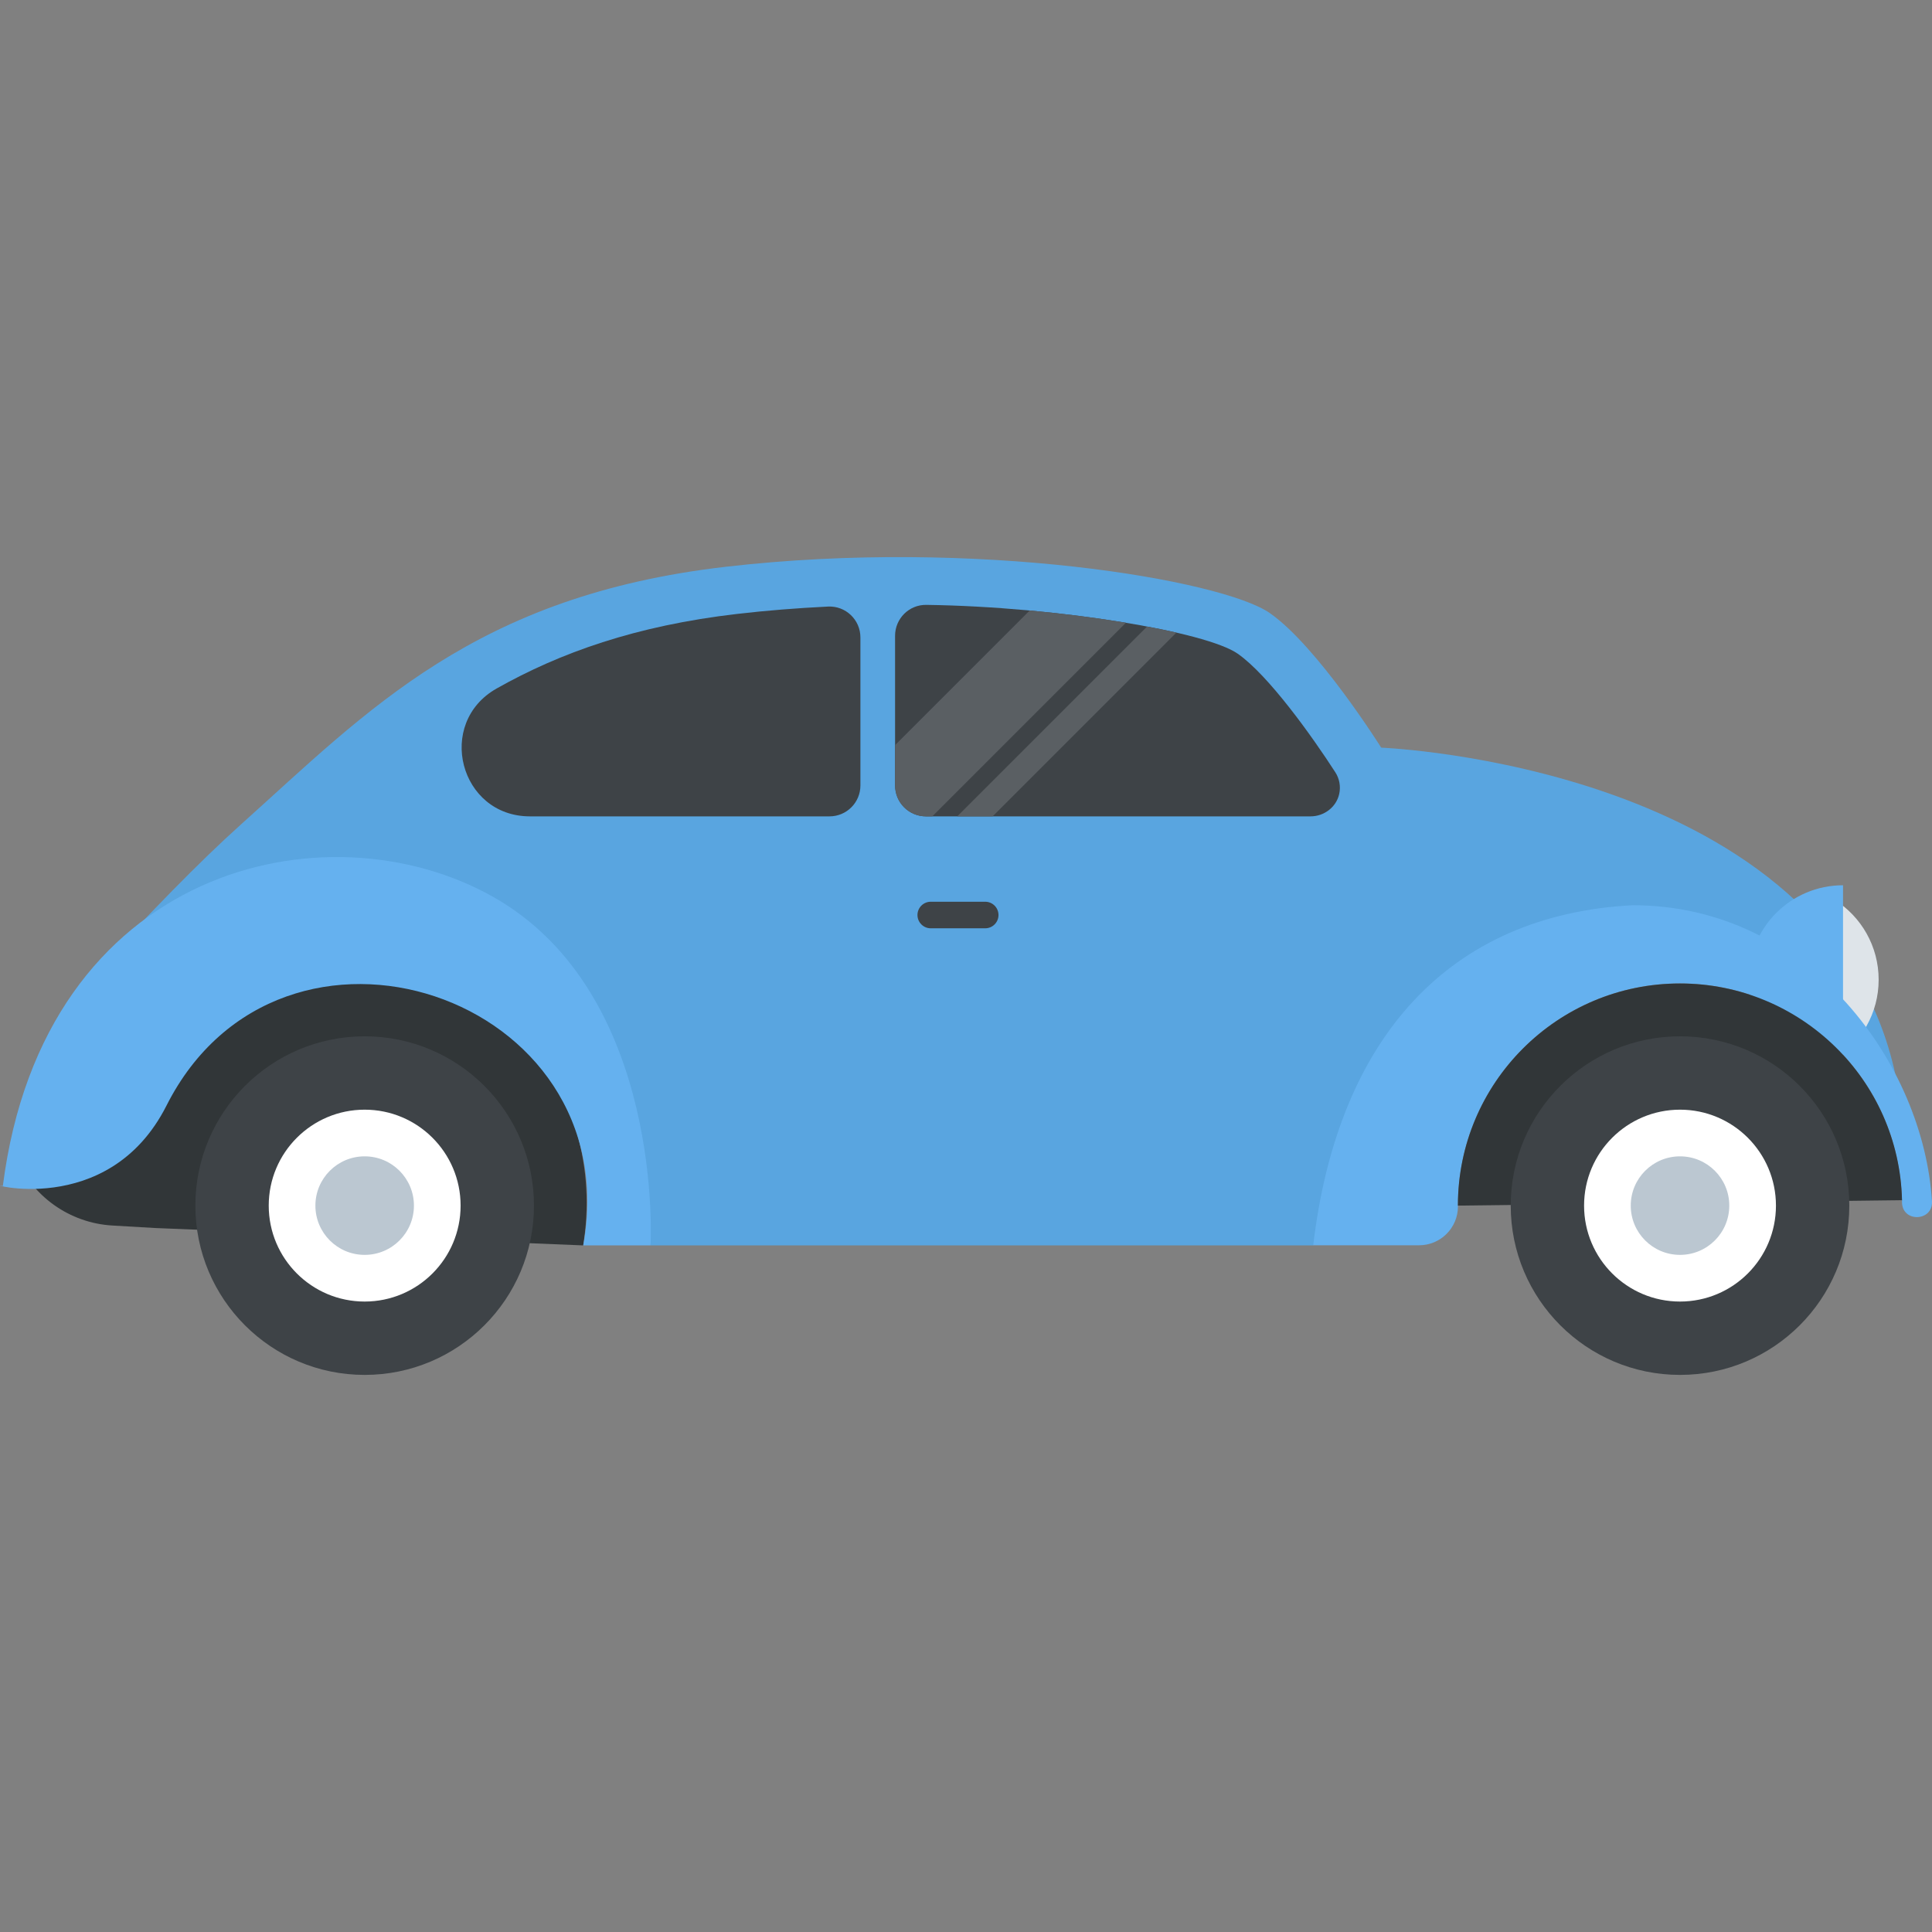 <?xml version="1.0" encoding="iso-8859-1"?>
<!-- Generator: Adobe Illustrator 19.0.0, SVG Export Plug-In . SVG Version: 6.00 Build 0)  -->
<svg version="1.1" id="Capa_1" xmlns="http://www.w3.org/2000/svg" xmlns:xlink="http://www.w3.org/1999/xlink" x="0px" y="0px"
	 viewBox="0 0 511.993 511.993" style="enable-background:new 0 0 511.993 511.993;" xml:space="preserve">
<rect x="0" y="0" width="511.993" height="511.993" fill="#808080" stroke="none"/>
<path style="fill:#313638;" d="M154.783,328.439l-0.224,1.6l-113.488-4.608l-11.264-0.656c-11.392-0.656-21.392-7.792-25.728-18.352
	l0,0c25.904-32.192,52.656-53.152,80.768-55.888C127.279,249.175,160.719,286.391,154.783,328.439z"/>
<path style="fill:#59A5E0;" d="M366.031,198.135c0,0-16.864-26.848-29.52-35.664c-12.656-8.816-77.84-19.936-144.176-12.272
	s-94.704,37.968-128.448,68.256c-11.152,10-24.56,23.856-37.504,37.936h8.24c32.48-27.488,102.032-8.88,114.4,4.24
	c12.656,13.424,23.392,69.408,23.392,69.408h175.616c23.776-50.608,62.496-77.456,99.312-76.688
	c36.816,0.768,54.992,31.632,54.992,31.632C484.847,202.727,366.031,198.135,366.031,198.135z"/>
<path style="fill:#DEE4E9;" d="M486.255,238.519v42.224c6.976-4.448,11.6-12.24,11.6-21.104
	C497.855,250.743,493.231,242.951,486.255,238.519z"/>
<path style="fill:#65B1EF;" d="M488.415,284.647c-13.824,0-25.024-11.2-25.024-25.024c0-13.824,11.2-25.024,25.024-25.024"/>
<g>
	<path style="fill:#3E4347;" d="M228.015,168.919v39.232c0,4.528-3.664,8.192-8.192,8.192h-79.376
		c-18.656,0-25.072-24.72-8.832-33.888c16.784-9.472,36.896-16.656,63.728-19.76c7.84-0.912,15.888-1.552,24.096-1.952
		C224.111,160.519,228.015,164.247,228.015,168.919z"/>
	<path style="fill:#3E4347;" d="M354.895,210.423c-0.784,3.504-4.016,5.92-7.6,5.92H245.391c-4.528,0-8.192-3.664-8.192-8.192
		v-39.664c0-4.56,3.712-8.256,8.272-8.192c35.136,0.496,74.208,7.136,82.512,12.928c8.192,5.712,19.744,21.92,25.888,31.44
		C354.959,206.343,355.343,208.423,354.895,210.423z"/>
</g>
<g>
	<path style="fill:#65B1EF;" d="M504.047,318.647c-0.56-32.768-27.12-58.032-58.832-58.032c-32.512,0-58.848,26.352-58.848,58.864
		v0.224c0,5.696-4.608,10.304-10.304,10.304h-28.048c6.496-55.056,36.16-87.6,84.64-90.112c47.264,0,77.136,42.656,79.328,78.432
		C512.319,323.703,504.143,324.071,504.047,318.647z"/>
	<path style="fill:#65B1EF;" d="M172.399,330.039h-17.84c12.08-66.544-80.096-97.088-110.432-37.056
		c-15.536,30.736-49.6,19.984-43.376,21.328c10.784-84.752,85.76-101.52,129.84-76.688
		C176.223,263.319,172.399,330.039,172.399,330.039z"/>
</g>
<path style="fill:#313638;" d="M504.047,318.055l-117.696,1.44c0-32.512,26.352-58.864,58.848-58.864
	C477.231,260.631,503.279,286.199,504.047,318.055z"/>
<circle style="fill:#3E4347;" cx="445.215" cy="319.495" r="44.864"/>
<circle style="fill:#FFFFFF;" cx="445.215" cy="319.495" r="25.424"/>
<circle style="fill:#BBC7D1;" cx="445.215" cy="319.495" r="13.056"/>
<circle style="fill:#3E4347;" cx="96.639" cy="319.495" r="44.864"/>
<circle style="fill:#FFFFFF;" cx="96.639" cy="319.495" r="25.424"/>
<circle style="fill:#BBC7D1;" cx="96.639" cy="319.495" r="13.056"/>
<path style="fill:#3E4347;" d="M264.607,242.487c0,1.952-1.584,3.52-3.52,3.52h-14.432c-1.952,0-3.52-1.584-3.52-3.52
	s1.568-3.52,3.52-3.52h14.432C263.039,238.967,264.607,240.551,264.607,242.487z"/>
<g>
	<path style="fill:#5A5F63;" d="M253.679,216.343h9.376l48.688-48.688c-2.4-0.56-5.008-1.088-7.76-1.616L253.679,216.343z"/>
	<path style="fill:#5A5F63;" d="M245.391,216.343h1.68l51.312-51.312c-7.76-1.296-16.464-2.416-25.504-3.248l-35.664,35.664v10.704
		C237.199,212.679,240.863,216.343,245.391,216.343z"/>
</g>
</svg>
